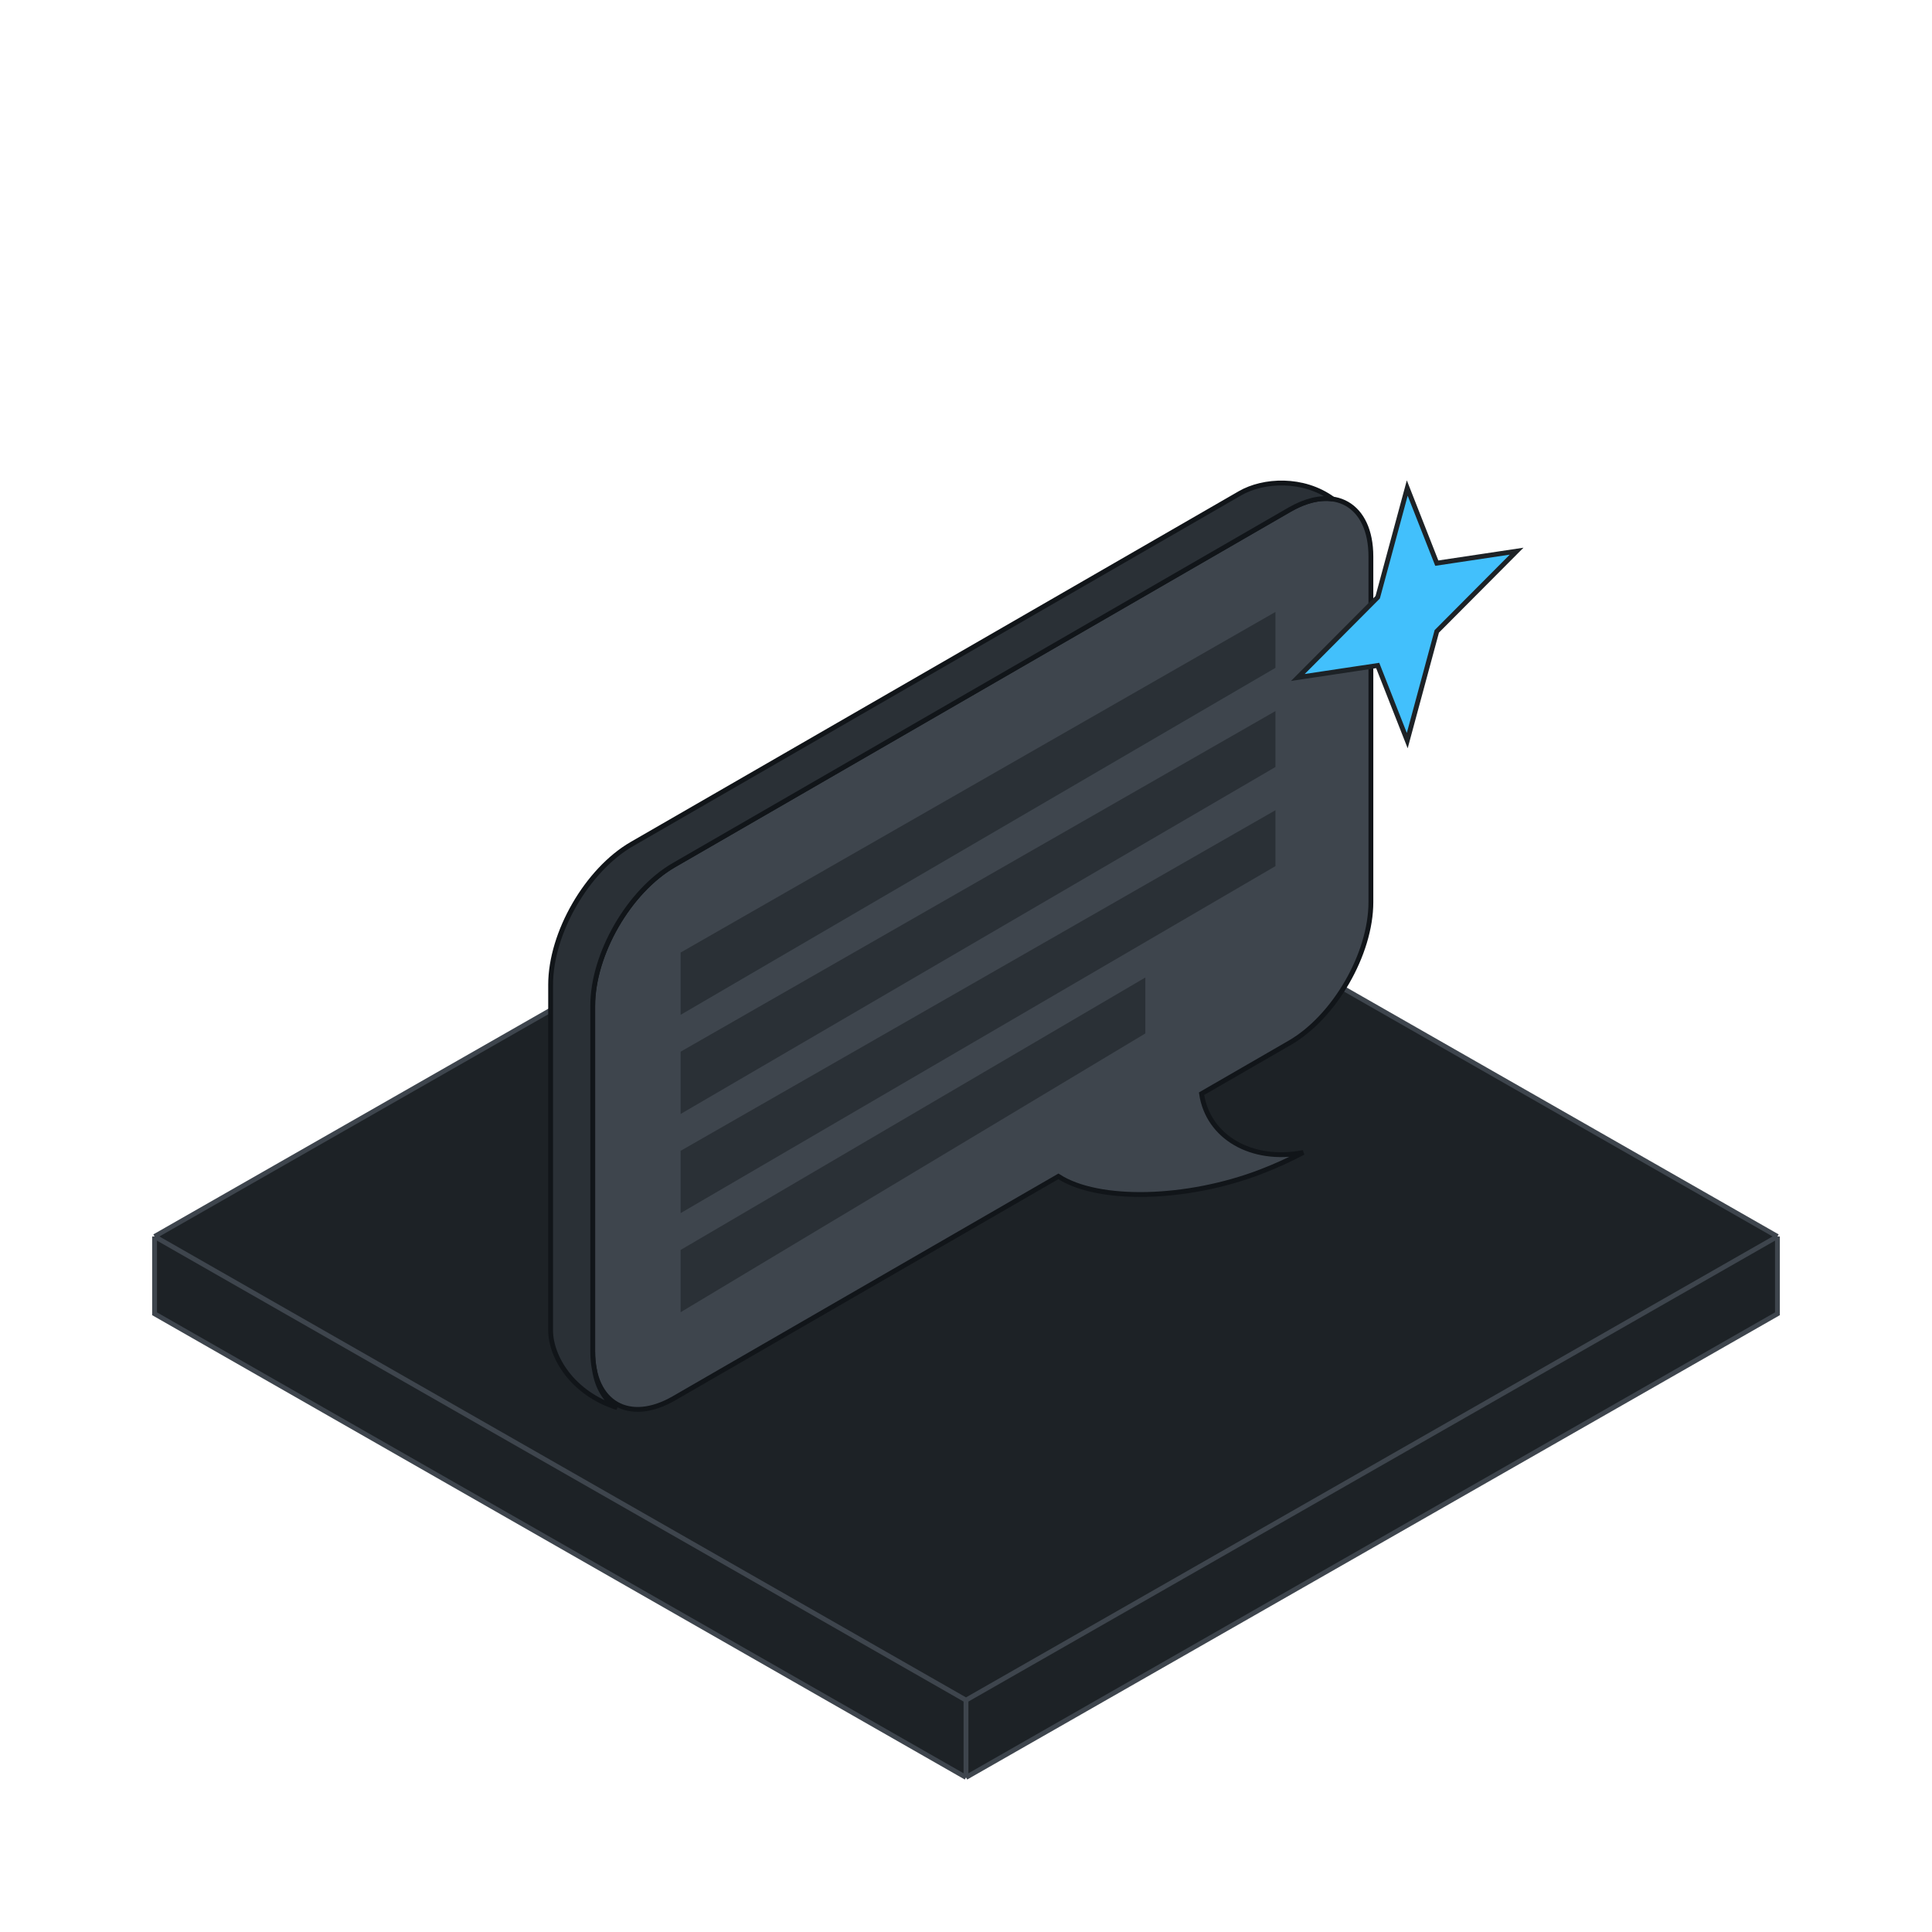 <svg width="200" height="200" viewBox="0 0 200 200" fill="none" xmlns="http://www.w3.org/2000/svg">
    <path d="M16 136V128L100 80L184 128V136L100 184L16 136Z" fill="#1D2226" />
    <path
        d="M16 128V136L100 184M16 128L100 176M16 128L100 80L184 128M184 128V136L100 184M184 128L100 176M100 176V184"
        stroke="#3E454D" stroke-width="0.5" />
    <path
        d="M69.768 89.555C65.123 92.237 61.358 98.758 61.358 104.121V139.897C61.358 145.26 65.123 147.434 69.768 144.753L109.564 121.776C113.697 124.463 122.887 124.241 130.551 121.286C132.038 120.714 133.499 120.047 134.915 119.306C129.545 120.349 125.042 117.697 124.384 113.22L133.504 107.955C138.148 105.273 141.914 98.752 141.914 93.389V57.613C141.914 52.25 138.148 50.076 133.504 52.757L69.768 89.555Z"
        fill="#3E454D" stroke="#111519" stroke-width="0.5" />
    <path
        d="M70.457 101.309L70.457 98.608L132.034 63.348L132.034 69.135L70.457 105.055L70.457 101.309Z"
        fill="#2A3036" />
    <path
        d="M70.457 111.572L70.457 108.871L132.034 73.611L132.034 79.399L70.457 115.318L70.457 111.572Z"
        fill="#2A3036" />
    <path
        d="M70.457 121.835L70.457 119.133L132.034 83.874L132.034 89.661L70.457 125.581L70.457 121.835Z"
        fill="#2A3036" />
    <path
        d="M70.457 132.097L70.457 129.396L118.564 101.192L118.564 106.979L70.457 135.843L70.457 132.097Z"
        fill="#2A3036" />
    <path
        d="M61.541 141.815C61.421 141.232 61.358 140.591 61.358 139.898V104.122C61.358 98.759 65.123 92.237 69.768 89.556L133.504 52.758C135.147 51.809 136.681 51.468 137.976 51.661C134.9 49.43 130.778 49.67 128.363 51.065L65.41 87.377C60.765 90.058 57 96.58 57 101.943V137.719C57 140.4 59.179 144.217 63.889 145.718C62.678 145.019 61.835 143.683 61.541 141.815Z"
        fill="#2A3036" stroke="#111519" stroke-width="0.5" />
    <path
        d="M157 57.057L148.736 58.297L147.966 56.339L145.678 50.52L142.619 61.828L142.139 62.31L134.355 70.131L140.484 69.211L142.619 68.891L145.678 76.668L148.662 65.632L148.736 65.359L157 57.057Z"
        fill="#42C0FC" stroke="#1D2226" stroke-width="0.5" />
</svg>
    
